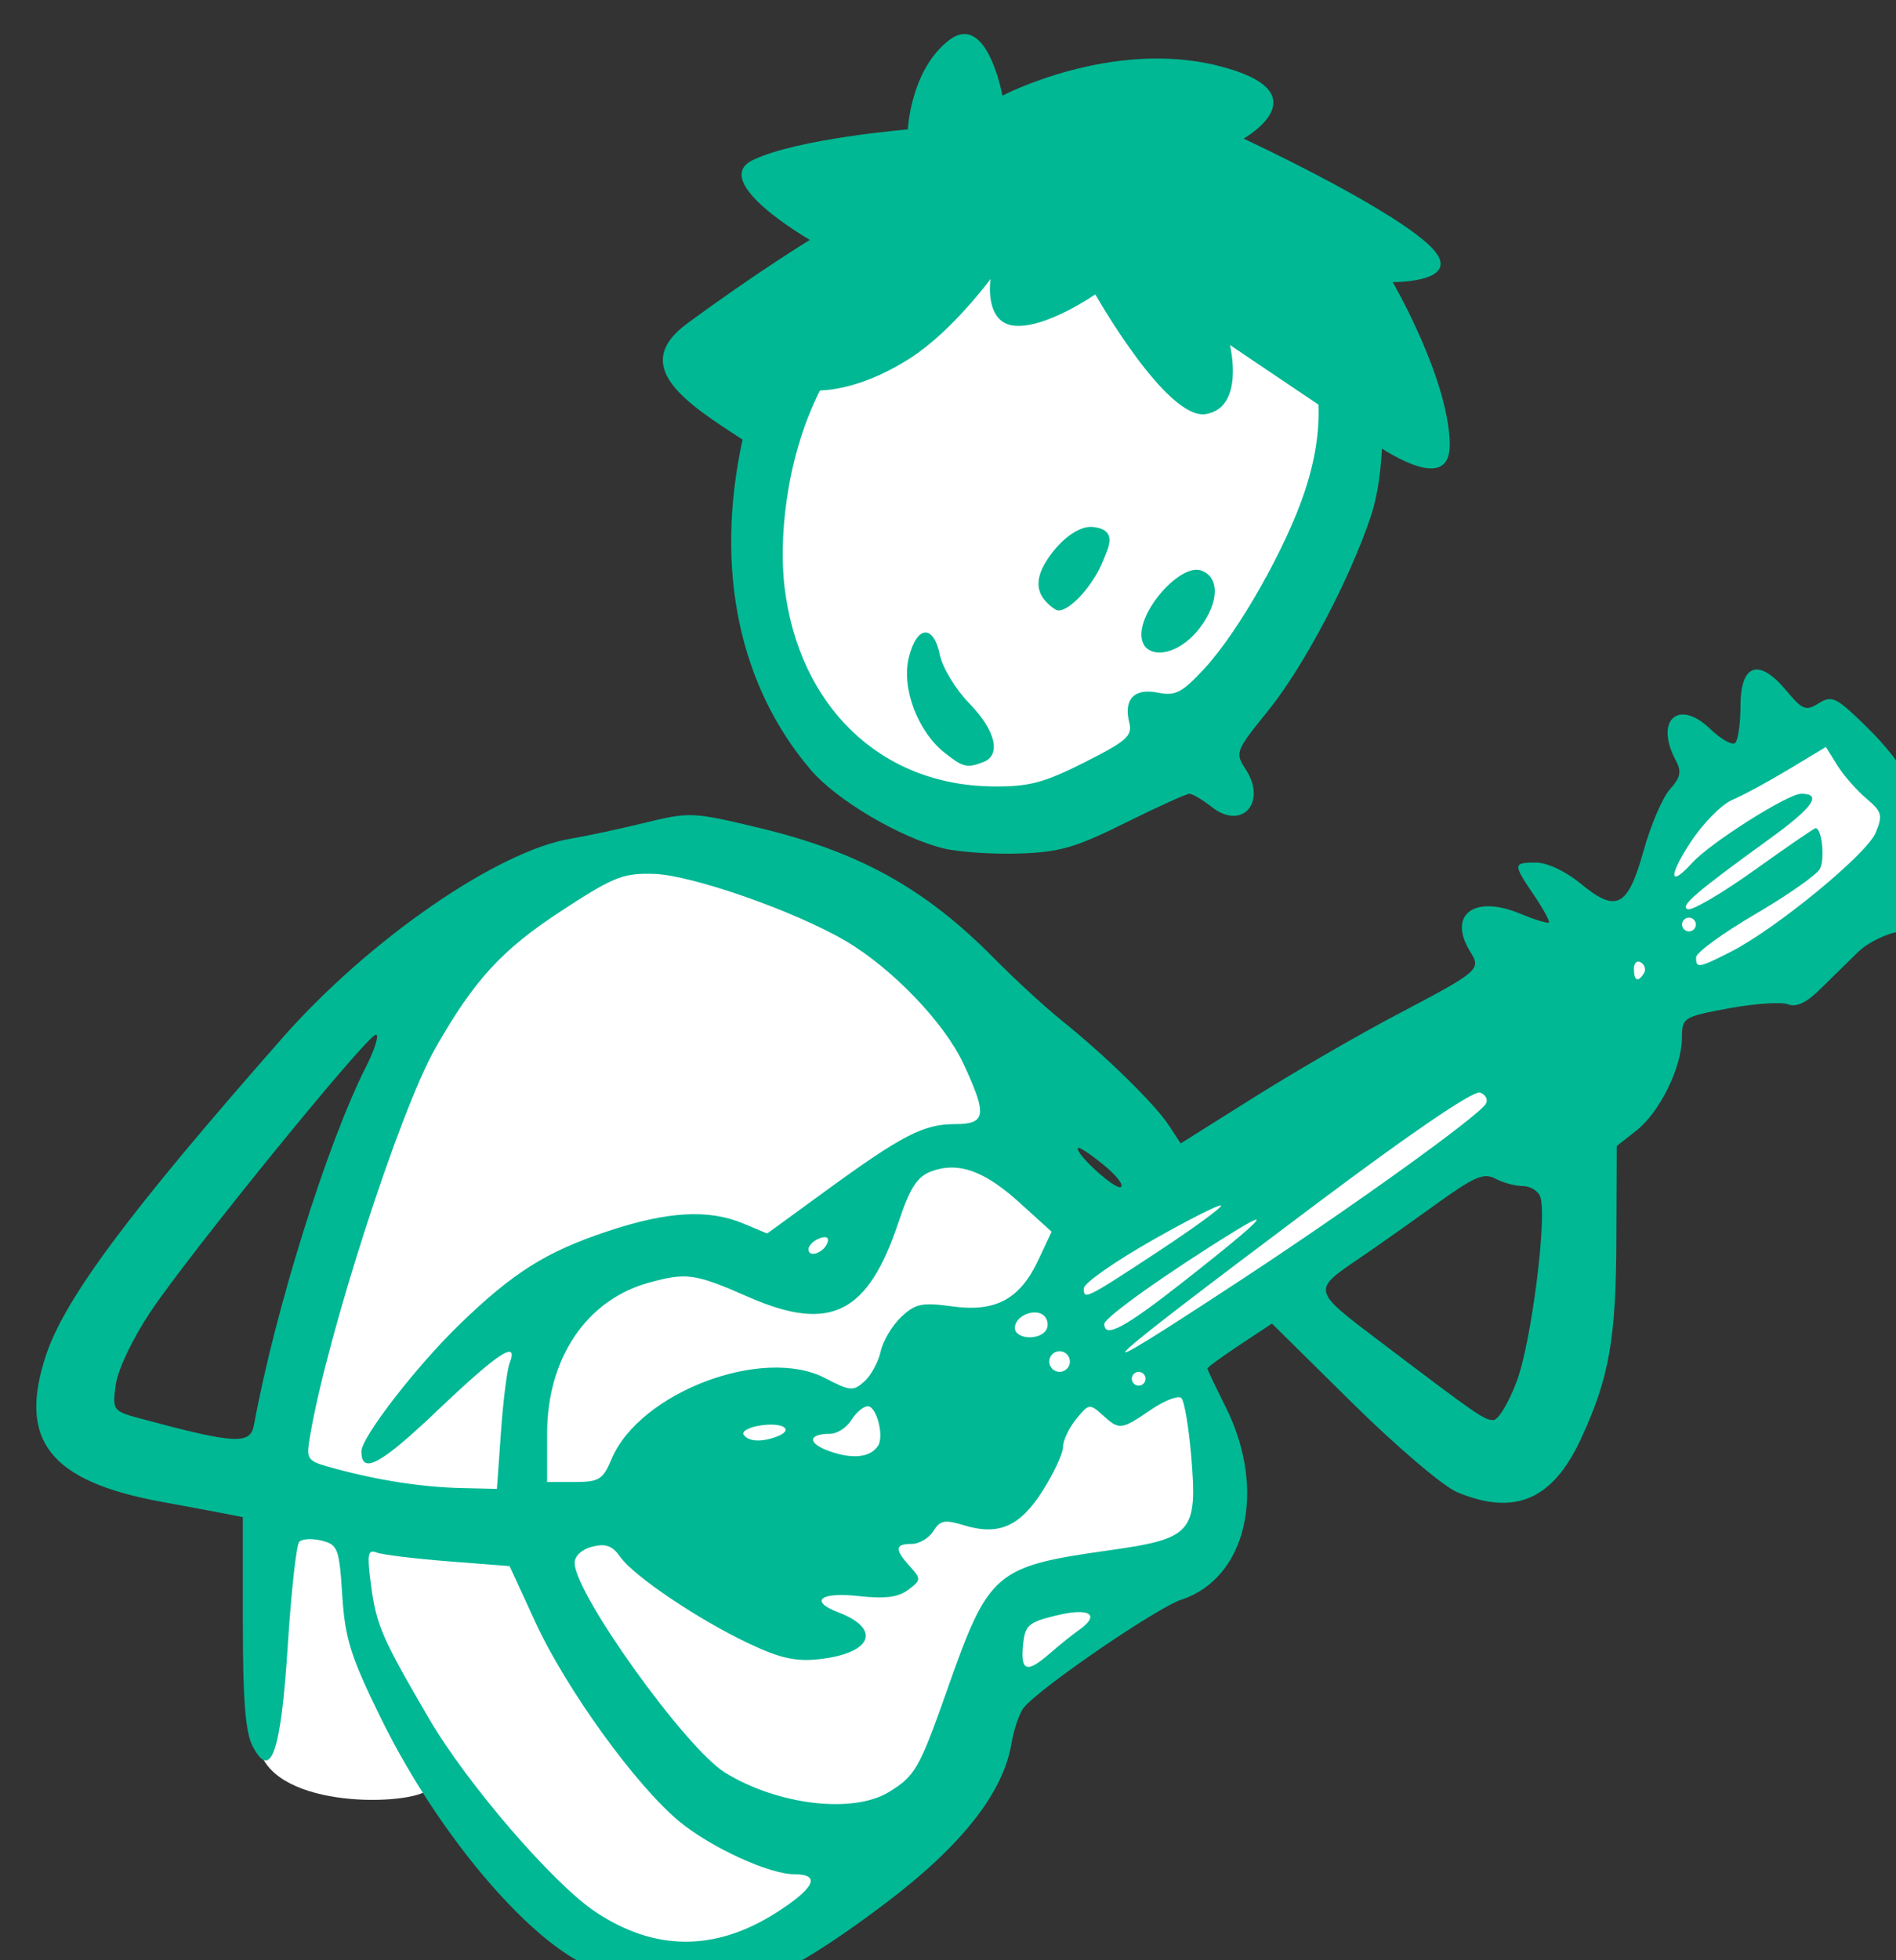 <?xml version="1.0" ?><svg height="181.642mm" viewBox="0 0 175.779 181.642" width="175.779mm" xmlns="http://www.w3.org/2000/svg">
    <rect x="0" y="0" width="175.779" height="181.642" fill="#333333" stroke="none"/>
    <path d="m 8332.275,7711.537 c 0,0 -13.295,86.914 32.609,117.616 45.904,30.702 84.408,11.513 111.875,-14.11 27.467,-25.622 58.398,-63.846 59.526,-101.433 0.55,-48.859 -15.543,-84.968 -49.665,-96.176 -72.923,-22.145 -127.204,32.755 -154.344,94.103 z m 367.316,100.118 -46.488,26.64 -17.184,38.377 -187.756,112.989 -27.217,-20.543 c 0,0 -9.028,-48.651 -30.726,-70.774 -21.698,-22.123 -60.706,-49.101 -113.383,-38.377 -52.677,10.723 -77.885,72.127 -97.701,121.002 -19.817,48.875 -27.217,133.078 -25.461,190.193 8.289,19.637 55.549,17.338 58.822,11.514 0,0 29.098,41.199 55.436,56.324 26.338,15.125 56.564,9.369 77.886,-5.869 21.321,-15.238 63.463,-78.109 63.463,-78.109 0,0 62.461,-46.391 72.871,-59.711 10.409,-13.319 -7.025,-60.84 -7.025,-60.84 l 164.428,-118.518 c 0,0 60.579,-38.263 73.748,-49.212 13.169,-10.949 14.047,-21.672 14.047,-21.672 z" fill="#FFFFFF" transform="translate(175.58,-53.566) matrix(0.265,0,0,0.265,-2312.079,-1949.157)"/>
    <path d="m 25819.738,1363.074 c -1.713,-0.063 -3.613,0.59 -5.709,2.225 -13.414,10.463 -14.308,31.119 -14.308,31.119 0,0 -38.753,3.219 -54.254,10.73 -15.501,7.512 19.972,27.9 19.972,27.9 0,0 -18.481,11.268 -42.925,29.242 -20.537,15.101 0.161,28.112 19.382,40.592 -9.994,45.761 -0.927,86.529 23.942,115.58 9.005,10.519 31.163,23.599 46.334,27.352 5.139,1.272 16.925,2.082 26.189,1.803 14.402,-0.437 19.826,-1.988 37.391,-10.705 11.299,-5.608 21.417,-10.195 22.482,-10.195 1.066,0 4.614,2.104 7.885,4.678 10.514,8.272 19.358,-1.685 11.776,-13.256 -3.785,-5.779 -3.576,-6.322 7.929,-20.541 12.286,-15.184 28.313,-45.462 35.762,-67.564 2.157,-6.399 3.459,-14.175 4.008,-23.982 10.469,6.527 24.083,12.344 23.715,-1.908 -0.596,-23.072 -19.971,-56.338 -19.971,-56.338 0,0 28.021,0.268 11.625,-13.951 -16.395,-14.219 -63.793,-36.217 -63.793,-36.217 0,0 28.617,-16.097 -8.943,-25.486 -37.56,-9.39 -75.418,10.463 -75.418,10.463 0,0 -3.819,-21.199 -13.071,-21.539 z m 8.899,85.658 c 0,0 -2.387,15.558 8.642,16.363 11.03,0.805 28.022,-10.998 28.022,-10.998 0,0 25.041,44.264 38.754,41.85 13.712,-2.414 8.345,-24.145 8.345,-24.145 l 30.965,20.85 c 0.376,9.68 -1.248,19.702 -4.828,30.459 -6.557,19.706 -23.114,48.911 -35.025,61.785 -7.884,8.514 -10.155,9.697 -16.34,8.461 -8.287,-1.659 -12.046,2.307 -9.981,10.529 1.149,4.581 -0.954,6.439 -15.683,13.855 -14.303,7.203 -19.412,8.537 -32.11,8.41 -39.437,-0.408 -67.802,-28.247 -72.812,-69.631 -1.858,-15.35 -0.197,-43.716 12.372,-68.814 10.689,-0.408 22.195,-5.262 31.657,-11.345 14.606,-9.389 28.022,-27.631 28.022,-27.631 z m 35.856,86.703 c -5.027,-0.56 -12.035,4.783 -16.7,12.537 -3.214,5.343 -2.958,9.723 -0.344,12.873 1.732,2.086 3.978,3.793 4.993,3.793 4.126,0 12.264,-8.917 15.619,-17.502 1.68,-4.3 5.379,-10.704 -3.568,-11.701 z m 18.404,42.039 c 4.195,4.194 12.981,1.088 18.912,-6.688 7.005,-9.183 6.98,-17.893 0.486,-20.148 -8.088,-2.809 -26.115,18.823 -19.398,26.836 z m -77.19,-5.138 c -2.092,0.169 -4.256,3.115 -5.652,8.768 -2.633,10.658 3.125,25.892 12.605,33.348 6.42,5.05 7.764,5.369 13.473,3.178 6.349,-2.437 4.293,-11.073 -4.871,-20.459 -4.774,-4.887 -9.42,-12.512 -10.326,-16.947 -1.115,-5.449 -3.137,-8.056 -5.229,-7.887 z m 290.828,12.936 c -3.464,0.144 -5.495,4.422 -5.517,12.639 -0.01,6.16 -0.835,12.013 -1.829,13.006 -0.992,0.994 -4.979,-1.233 -8.857,-4.949 -11.109,-10.643 -19.439,-2.902 -11.945,11.102 2.085,3.895 1.671,5.93 -2.055,10.07 -2.566,2.853 -6.709,12.507 -9.205,21.453 -5.532,19.823 -9.472,21.896 -21.992,11.574 -5.232,-4.312 -11.737,-7.387 -15.633,-7.387 -8.14,0 -8.169,0.458 -0.717,11.424 3.274,4.817 5.606,9.105 5.182,9.529 -0.424,0.422 -4.881,-0.948 -9.905,-3.047 -16.291,-6.808 -25.666,0.331 -17.535,13.352 3.831,6.135 3.113,6.747 -25.81,21.951 -13.235,6.958 -35.647,19.928 -49.807,28.824 l -25.744,16.174 -4.172,-6.367 c -4.871,-7.436 -22.298,-24.482 -37.297,-36.488 -5.787,-4.633 -16.478,-14.46 -23.758,-21.838 -24.177,-24.503 -47.266,-37.294 -82.541,-45.725 -22.92,-5.479 -24.034,-5.527 -39.707,-1.699 -8.869,2.168 -20.458,4.654 -25.752,5.527 -25.764,4.247 -70.714,35.266 -101.072,69.746 -53.41,60.663 -75.961,90.886 -82.601,110.703 -10.042,29.968 1.238,44.309 40.488,51.473 8.603,1.57 18.493,3.413 21.976,4.096 l 6.334,1.242 v 36.777 c 0,27.275 0.892,38.479 3.452,43.365 6.413,12.239 9.871,2.249 12.287,-35.502 1.199,-18.738 2.993,-34.941 3.986,-36.008 0.993,-1.065 4.532,-1.254 7.865,-0.418 5.643,1.417 6.137,2.732 7.192,19.162 0.966,15.06 2.914,21.28 13.318,42.529 23.038,47.053 61.715,89.264 81.787,89.264 3.656,0 9.355,2.138 12.664,4.75 4.724,3.738 8.662,4.53 18.352,3.736 16.561,-1.357 35.163,-10.878 64.209,-32.863 26.326,-19.924 40.857,-38.352 43.75,-55.477 0.869,-5.138 2.855,-10.889 4.414,-12.777 5.811,-7.043 46.477,-34.856 55.137,-37.711 22.809,-7.523 29.907,-38.517 15.423,-67.356 -3.498,-6.965 -6.361,-13.014 -6.361,-13.443 0,-0.428 5.078,-4.14 11.283,-8.25 l 11.28,-7.473 27.986,27.639 c 15.497,15.307 31.906,29.278 36.771,31.311 20.179,8.432 33.444,2.729 43.352,-18.646 9.842,-21.227 12.251,-34.75 12.387,-69.508 l 0.127,-32.867 6.92,-5.447 c 8.139,-6.406 15.82,-22.048 15.89,-32.377 0.05,-7.107 0.482,-7.379 16.436,-10.33 9.012,-1.666 18.301,-2.293 20.644,-1.395 2.917,1.119 6.481,-0.555 11.307,-5.312 3.878,-3.821 9.825,-9.655 13.217,-12.963 3.391,-3.31 10.043,-6.56 14.779,-7.221 11.807,-1.651 15.155,-7.543 9.703,-17.082 -2.956,-5.171 -3.778,-10.061 -2.762,-16.414 1.859,-11.625 -4.378,-24.079 -19.349,-38.647 -10.032,-9.759 -11.551,-10.479 -16.11,-7.633 -4.516,2.821 -5.692,2.357 -11.451,-4.541 -4.158,-4.981 -7.72,-7.37 -10.414,-7.258 z m 24.356,27.09 3.97,6.371 c 2.181,3.505 6.735,8.716 10.119,11.578 5.547,4.693 5.874,5.883 3.303,12.088 -3.084,7.445 -34.761,33.459 -50.551,41.514 -11.38,5.806 -12.362,5.964 -12.234,1.959 0.05,-1.655 9.353,-8.425 20.666,-15.043 11.314,-6.617 21.501,-13.751 22.641,-15.854 1.846,-3.406 0.694,-14.227 -1.514,-14.227 -0.475,0 -10.082,6.592 -21.346,14.65 -11.265,8.057 -21.778,14.218 -23.361,13.691 -2.967,-0.989 2.528,-5.713 28.686,-24.658 15.14,-10.965 18.463,-15.715 10.996,-15.715 -4.685,0 -31.867,17.211 -38.155,24.16 -8.059,8.903 -8.369,4.71 -0.535,-7.234 4.313,-6.573 10.855,-13.217 14.539,-14.764 3.682,-1.547 12.565,-6.347 19.735,-10.666 z m -412.02,44.33 c 0.623,0 1.271,0.016 1.947,0.035 13.156,0.366 49.224,12.959 67.075,23.422 16.252,9.522 34.594,28.61 41.263,42.934 8.415,18.078 7.973,21.148 -3.054,21.148 -10.902,0.01 -18.398,3.883 -45.11,23.334 l -20.482,14.916 -8.336,-3.484 c -12.195,-5.095 -26.532,-4.285 -47.459,2.684 -21.553,7.178 -32.94,14.325 -51.705,32.453 -15.13,14.616 -34.469,39.596 -34.469,44.525 0,8.272 6.657,4.687 26.678,-14.367 21.252,-20.225 28.415,-24.904 25.162,-16.439 -0.89,2.317 -2.25,13.147 -3.022,24.066 l -1.402,19.854 -12.277,-0.283 c -13.8,-0.318 -28.962,-2.643 -44.25,-6.783 -10.224,-2.769 -10.3,-2.87 -8.801,-11.699 5.954,-35.05 31.259,-113.287 43.746,-135.25 13.549,-23.833 23.221,-34.401 43.822,-47.887 17.354,-11.36 21.331,-13.236 30.674,-13.178 z m 364.123,15.342 c 1.323,0 2.406,1.083 2.406,2.406 0,1.325 -1.083,2.406 -2.406,2.406 -1.324,0 -2.408,-1.081 -2.408,-2.406 0,-1.323 1.084,-2.406 2.408,-2.406 z m -17.756,15.375 c 0.293,-0.01 0.613,0.083 0.95,0.291 1.345,0.832 1.824,2.519 1.062,3.752 -2.063,3.337 -3.508,2.715 -3.508,-1.512 0,-1.544 0.619,-2.501 1.496,-2.531 z m -441.621,25.535 c 1.225,0 -0.377,5.143 -3.56,11.43 -13.543,26.764 -31.752,85.013 -39.118,125.139 -1.256,6.842 -6.67,6.543 -39.068,-2.164 -10.398,-2.796 -10.483,-2.906 -9.266,-11.979 0.71,-5.283 5.843,-16.059 12.135,-25.482 13.71,-20.525 75.887,-96.943 78.877,-96.943 z m 386.057,20.219 c 0.107,0 0.196,0.01 0.265,0.033 1.957,0.754 2.854,2.532 1.977,3.951 -2.739,4.431 -46.383,35.801 -85.832,61.693 -59.733,39.205 -54.912,34.352 26.547,-26.725 32.472,-24.346 53.72,-38.847 57.043,-38.953 z m -140.248,19.357 c 0.793,-0.031 4.581,2.528 8.793,5.965 4.494,3.667 7.196,7.157 6.002,7.754 -2.075,1.038 -16.449,-12.144 -14.914,-13.678 0.02,-0.026 0.07,-0.039 0.119,-0.041 z m -44.596,6.899 c 7.144,-0.09 14.621,3.813 23.912,12.225 l 11.27,10.201 -4.623,9.861 c -6.465,13.789 -14.938,18.351 -30.192,16.252 -10.511,-1.446 -12.835,-0.962 -17.801,3.703 -3.141,2.951 -6.371,8.366 -7.177,12.033 -0.805,3.667 -3.367,8.392 -5.692,10.496 -3.88,3.512 -5.014,3.42 -13.703,-1.119 -21.816,-11.396 -65.041,4.992 -74.804,28.361 -2.965,7.091 -4.333,7.934 -12.909,7.934 h -9.593 v -16.941 c 0,-26.263 13.722,-46.673 35.429,-52.701 13.33,-3.702 16.213,-3.298 34.934,4.92 28.649,12.573 41.877,5.998 52.57,-26.133 3.942,-11.845 6.512,-15.872 11.291,-17.689 2.362,-0.898 4.707,-1.373 7.088,-1.402 z m 187.383,3.01 c 1.094,0.018 2.062,0.335 3.076,0.877 2.65,1.421 6.94,2.582 9.533,2.582 2.593,0 5.345,1.641 6.114,3.648 2.559,6.671 -3.039,50.846 -8.19,64.611 -2.79,7.458 -6.46,13.559 -8.154,13.559 -3.264,0 -5.225,-1.354 -39.645,-27.422 -24.089,-18.242 -23.98,-17.776 -6.818,-29.441 5.589,-3.799 17.401,-12.128 26.25,-18.512 10.142,-7.317 14.552,-9.956 17.834,-9.902 z m -93.018,10.217 c 0.08,0.01 0.121,0.036 0.119,0.09 -0.02,0.866 -9.915,8.072 -21.99,16.014 -25.493,16.765 -26.127,17.077 -26.019,12.834 0.04,-1.765 10.874,-9.333 24.064,-16.816 12.368,-7.017 22.618,-12.213 23.826,-12.121 z m 12.444,4.998 c 1.161,0.201 -7.232,7.318 -25.522,21.689 -20.61,16.193 -27.674,19.959 -27.674,14.756 0,-2.216 22.279,-18.035 45.721,-32.463 4.444,-2.735 6.947,-4.074 7.475,-3.982 z m -150.776,6.131 c 0.844,0.092 1.135,0.715 0.768,1.815 -1.199,3.597 -6.668,5.576 -6.668,2.414 0,-1.292 1.715,-3.008 3.81,-3.811 0.879,-0.338 1.584,-0.473 2.09,-0.418 z m 72.867,26.316 c 1.424,-0.077 2.783,0.287 3.727,1.23 1.252,1.252 1.55,3.454 0.66,4.893 -2.343,3.792 -10.959,3.215 -10.959,-0.736 0,-2.92 3.441,-5.218 6.572,-5.387 z m 9.069,13.551 c 1.987,0 3.613,1.626 3.613,3.611 0,1.985 -1.626,3.609 -3.613,3.609 -1.984,0 -3.608,-1.624 -3.608,-3.609 0,-1.985 1.624,-3.611 3.608,-3.611 z m 27.676,7.221 c 1.324,0 2.406,1.083 2.406,2.406 0,1.325 -1.082,2.406 -2.406,2.406 -1.325,0 -2.407,-1.081 -2.407,-2.406 0,-1.323 1.082,-2.406 2.407,-2.406 z m 13.984,8.877 c 0.435,10e-4 0.763,0.093 0.957,0.287 1.036,1.036 2.583,10.181 3.441,20.322 2.249,26.615 0.356,28.809 -28.339,32.855 -40.51,5.714 -42.427,7.362 -57.12,49.051 -9.614,27.277 -11.127,29.923 -20.312,35.523 -12.621,7.696 -38.943,4.564 -57.373,-6.826 -13.757,-8.503 -52.545,-62.57 -52.565,-73.266 0,-2.467 2.512,-4.796 6.174,-5.715 4.686,-1.177 7.049,-0.314 9.768,3.57 4.709,6.725 27.386,21.988 45.053,30.324 10.963,5.173 16.414,6.377 24.664,5.447 18.473,-2.083 21.829,-10.581 6.482,-16.416 -10.231,-3.891 -6.134,-7.139 7.121,-5.649 9.236,1.042 13.92,0.456 17.416,-2.168 4.552,-3.418 4.581,-3.811 0.602,-8.209 -5.421,-5.989 -5.274,-7.848 0.613,-7.848 2.636,0 6.05,-2.013 7.588,-4.475 2.358,-3.78 4.006,-4.103 10.592,-2.082 12.253,3.76 19.698,0.521 27.66,-12.035 3.917,-6.176 7.123,-13.063 7.123,-15.305 0,-2.242 2.061,-6.621 4.582,-9.734 4.382,-5.411 4.788,-5.478 9.215,-1.471 5.946,5.38 6.443,5.329 16.924,-1.793 3.936,-2.675 7.849,-4.395 9.734,-4.391 z m -108.742,3.156 c 3.083,0 5.783,10.547 3.551,13.855 v 0 c -2.697,3.998 -8.643,4.708 -16.621,1.98 -8.079,-2.756 -8.123,-6.211 -0.09,-6.211 2.415,0 5.743,-2.167 7.397,-4.814 1.652,-2.646 4.244,-4.811 5.756,-4.811 z m -33.479,6.412 c 5.039,0.11 6.689,2.244 1.686,4.164 -5.409,2.076 -10.123,1.8 -11.656,-0.682 -0.727,-1.175 1.965,-2.619 5.98,-3.207 1.483,-0.218 2.828,-0.301 3.99,-0.275 z m -139.83,44.406 c 0.388,-0.024 0.867,0.095 1.444,0.316 1.996,0.765 13.283,2.146 25.084,3.07 l 21.455,1.678 9.013,19.588 c 10.833,23.532 35.32,57.369 50.547,69.846 11.05,9.057 31.326,18.322 40.084,18.322 9.372,0 7.139,4.791 -6.211,13.332 -21.521,13.766 -42.793,13.656 -63.613,-0.328 -14.75,-9.907 -44.797,-44.808 -57.936,-67.297 -16.566,-28.353 -18.494,-32.788 -20.353,-46.799 -1.171,-8.822 -1.196,-11.623 0.486,-11.729 z m 247.758,21.15 c 4.463,0.165 4.727,2.49 -0.484,6.186 -2.461,1.744 -7.078,5.449 -10.258,8.232 -8.015,7.012 -10.289,6.346 -9.41,-2.762 0.683,-7.082 1.777,-8.072 11.584,-10.469 3.643,-0.891 6.539,-1.263 8.568,-1.188 z" fill="#00B894" transform="translate(175.58,-53.566) matrix(0.265,0,0,0.265,-2312.079,-1949.157) translate(-17419.846,6206.277)"/>
</svg>